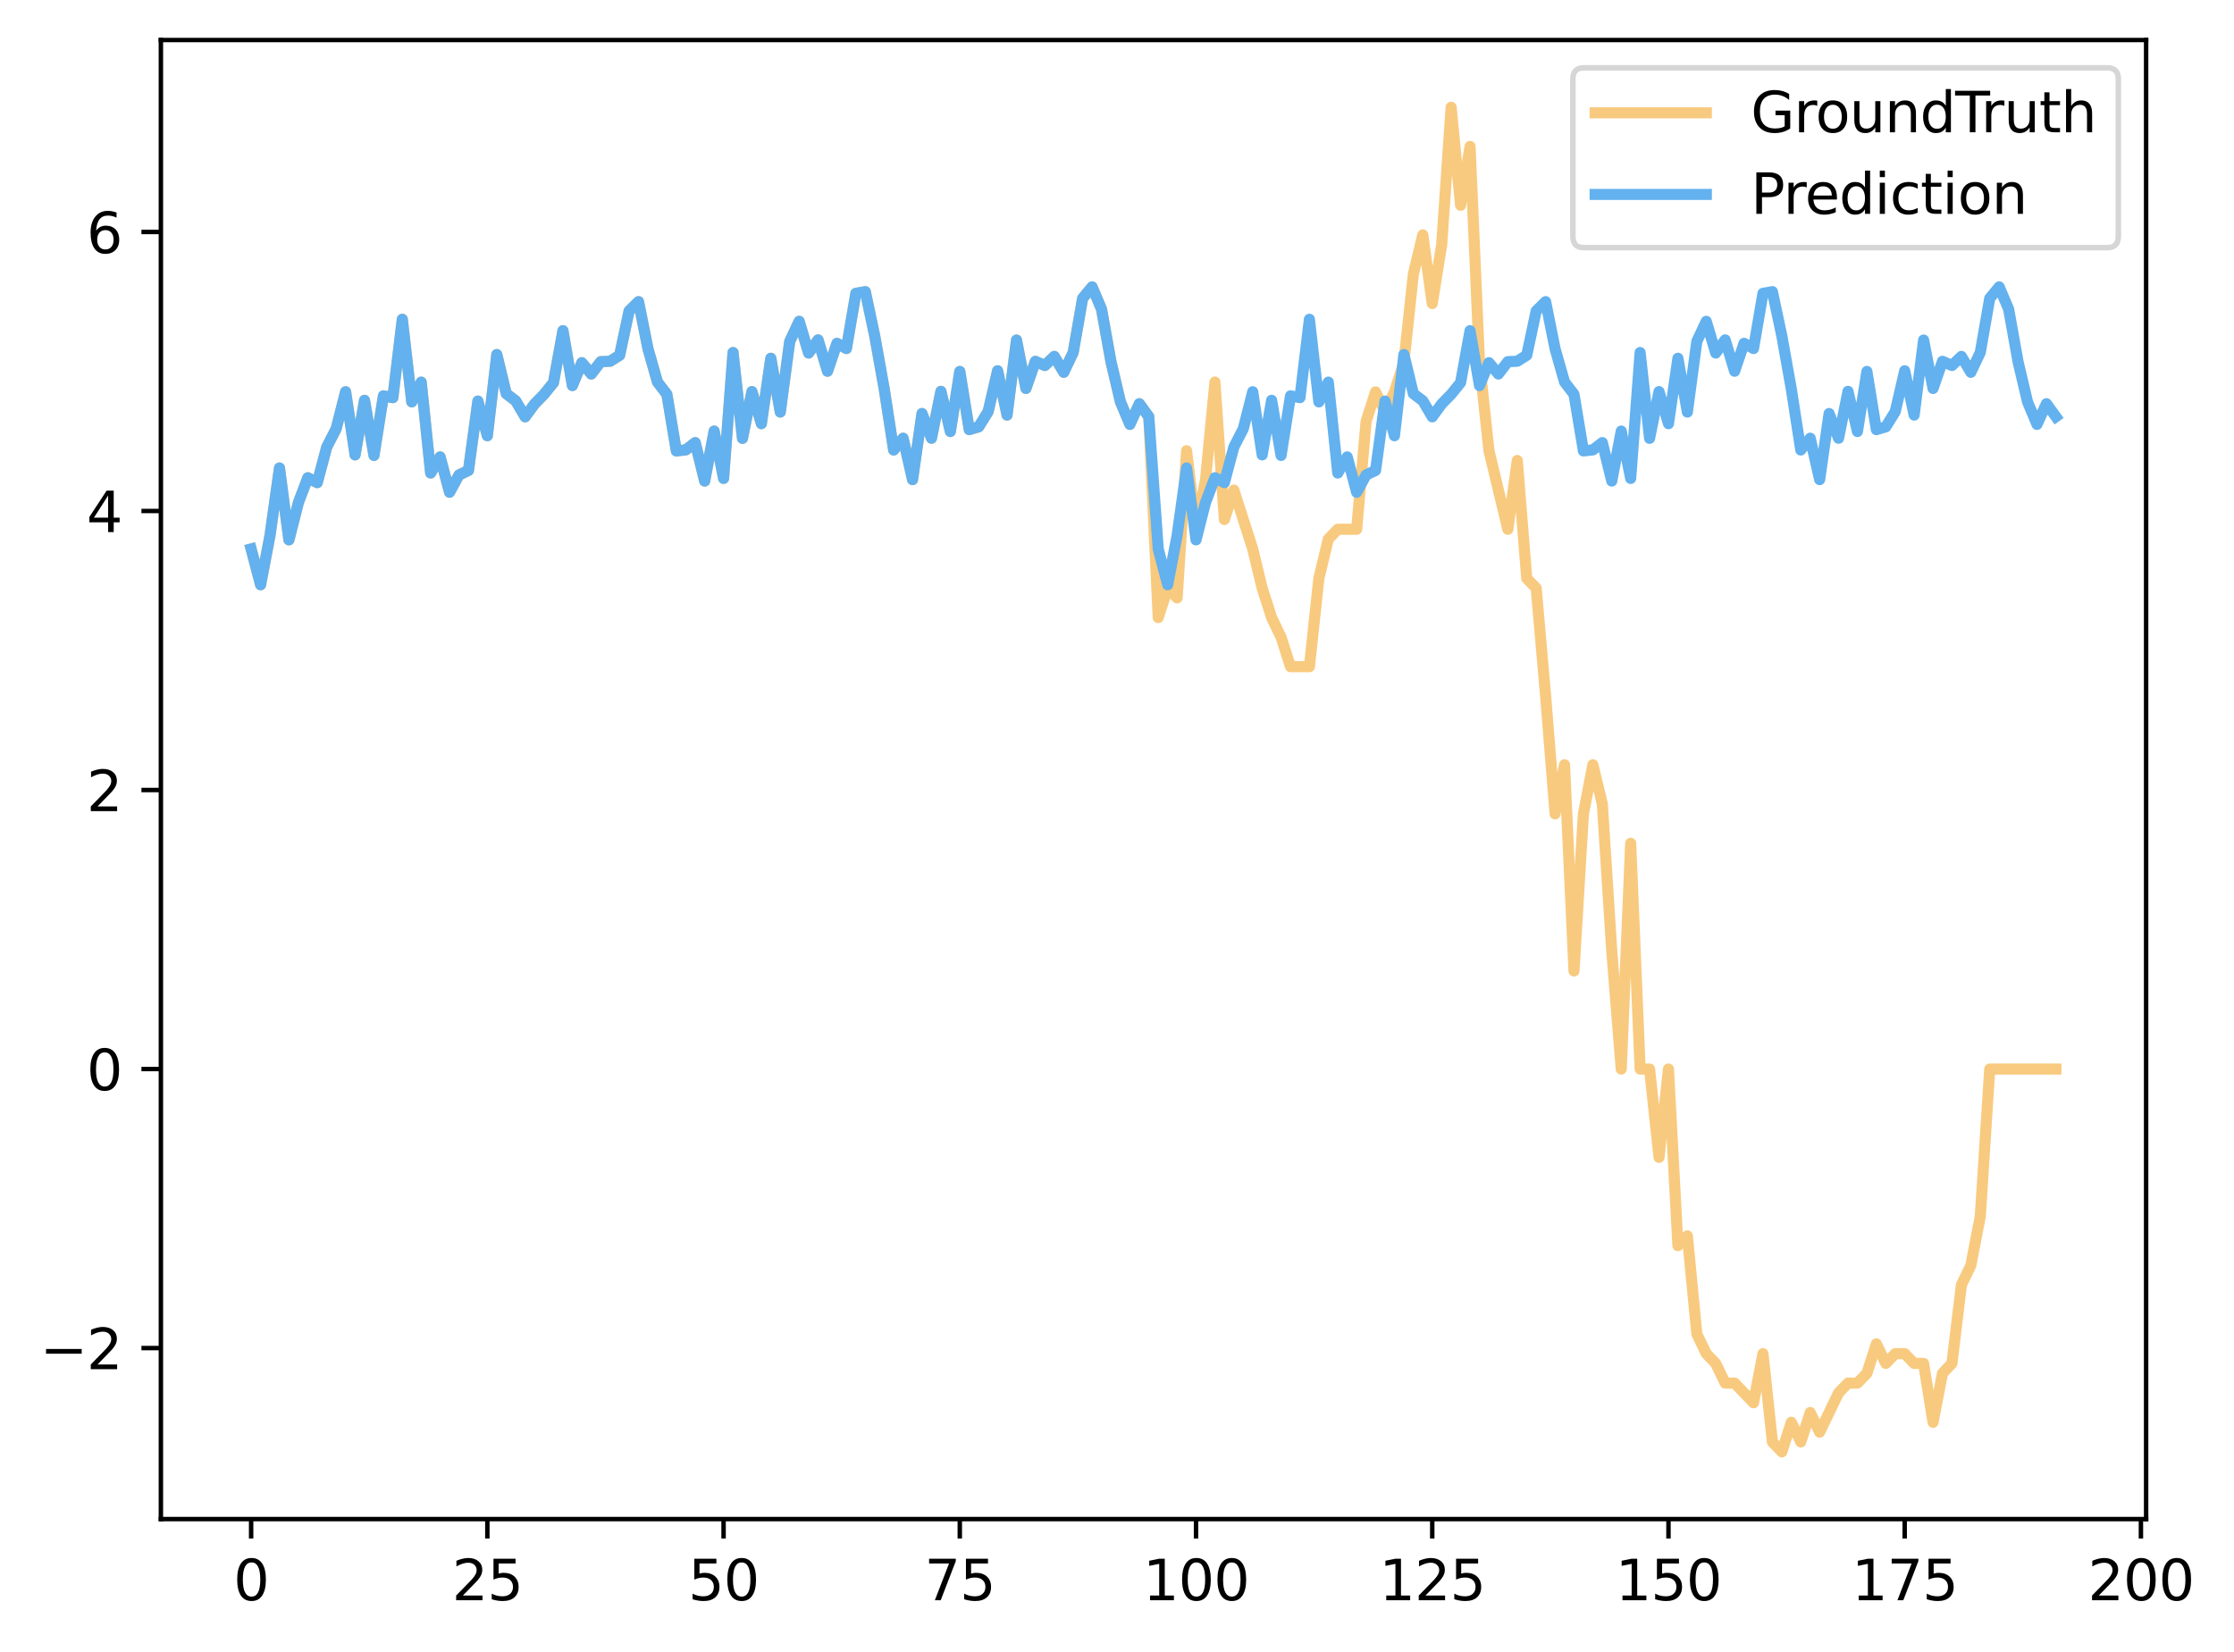 <?xml version="1.0" encoding="utf-8" standalone="no"?>
<!DOCTYPE svg PUBLIC "-//W3C//DTD SVG 1.1//EN"
  "http://www.w3.org/Graphics/SVG/1.1/DTD/svg11.dtd">
<svg xmlns:xlink="http://www.w3.org/1999/xlink" width="401.871pt" height="297.19pt" viewBox="0 0 401.871 297.19" xmlns="http://www.w3.org/2000/svg" version="1.1">
 <defs>
  <style type="text/css">*{stroke-linejoin: round; stroke-linecap: butt}</style>
 </defs>
 <g id="figure_1">
  <g id="patch_1">
   <path d="M 0 297.19 
L 401.871 297.19 
L 401.871 0 
L 0 0 
z
" style="fill: #ffffff"/>
  </g>
  <g id="axes_1">
   <g id="patch_2">
    <path d="M 28.942 273.312 
L 386.062 273.312 
L 386.062 7.2 
L 28.942 7.2 
z
" style="fill: #ffffff"/>
   </g>
   <g id="matplotlib.axis_1">
    <g id="xtick_1">
     <g id="line2d_1">
      <defs>
       <path id="m00655c5b03" d="M 0 0 
L 0 3.5 
" style="stroke: #000000; stroke-width: 0.8"/>
      </defs>
      <g>
       <use xlink:href="#m00655c5b03" x="45.175" y="273.312" style="stroke: #000000; stroke-width: 0.8"/>
      </g>
     </g>
     <g id="text_1">
      <!-- 0 -->
      <g transform="translate(41.994 287.91) scale(0.1 -0.1)">
       <defs>
        <path id="DejaVuSans-30" d="M 2034 4250 
Q 1547 4250 1301 3770 
Q 1056 3291 1056 2328 
Q 1056 1369 1301 889 
Q 1547 409 2034 409 
Q 2525 409 2770 889 
Q 3016 1369 3016 2328 
Q 3016 3291 2770 3770 
Q 2525 4250 2034 4250 
z
M 2034 4750 
Q 2819 4750 3233 4129 
Q 3647 3509 3647 2328 
Q 3647 1150 3233 529 
Q 2819 -91 2034 -91 
Q 1250 -91 836 529 
Q 422 1150 422 2328 
Q 422 3509 836 4129 
Q 1250 4750 2034 4750 
z
" transform="scale(0.016)"/>
       </defs>
       <use xlink:href="#DejaVuSans-30"/>
      </g>
     </g>
    </g>
    <g id="xtick_2">
     <g id="line2d_2">
      <g>
       <use xlink:href="#m00655c5b03" x="87.669" y="273.312" style="stroke: #000000; stroke-width: 0.8"/>
      </g>
     </g>
     <g id="text_2">
      <!-- 25 -->
      <g transform="translate(81.306 287.91) scale(0.1 -0.1)">
       <defs>
        <path id="DejaVuSans-32" d="M 1228 531 
L 3431 531 
L 3431 0 
L 469 0 
L 469 531 
Q 828 903 1448 1529 
Q 2069 2156 2228 2338 
Q 2531 2678 2651 2914 
Q 2772 3150 2772 3378 
Q 2772 3750 2511 3984 
Q 2250 4219 1831 4219 
Q 1534 4219 1204 4116 
Q 875 4013 500 3803 
L 500 4441 
Q 881 4594 1212 4672 
Q 1544 4750 1819 4750 
Q 2544 4750 2975 4387 
Q 3406 4025 3406 3419 
Q 3406 3131 3298 2873 
Q 3191 2616 2906 2266 
Q 2828 2175 2409 1742 
Q 1991 1309 1228 531 
z
" transform="scale(0.016)"/>
        <path id="DejaVuSans-35" d="M 691 4666 
L 3169 4666 
L 3169 4134 
L 1269 4134 
L 1269 2991 
Q 1406 3038 1543 3061 
Q 1681 3084 1819 3084 
Q 2600 3084 3056 2656 
Q 3513 2228 3513 1497 
Q 3513 744 3044 326 
Q 2575 -91 1722 -91 
Q 1428 -91 1123 -41 
Q 819 9 494 109 
L 494 744 
Q 775 591 1075 516 
Q 1375 441 1709 441 
Q 2250 441 2565 725 
Q 2881 1009 2881 1497 
Q 2881 1984 2565 2268 
Q 2250 2553 1709 2553 
Q 1456 2553 1204 2497 
Q 953 2441 691 2322 
L 691 4666 
z
" transform="scale(0.016)"/>
       </defs>
       <use xlink:href="#DejaVuSans-32"/>
       <use xlink:href="#DejaVuSans-35" x="63.623"/>
      </g>
     </g>
    </g>
    <g id="xtick_3">
     <g id="line2d_3">
      <g>
       <use xlink:href="#m00655c5b03" x="130.163" y="273.312" style="stroke: #000000; stroke-width: 0.8"/>
      </g>
     </g>
     <g id="text_3">
      <!-- 50 -->
      <g transform="translate(123.801 287.91) scale(0.1 -0.1)">
       <use xlink:href="#DejaVuSans-35"/>
       <use xlink:href="#DejaVuSans-30" x="63.623"/>
      </g>
     </g>
    </g>
    <g id="xtick_4">
     <g id="line2d_4">
      <g>
       <use xlink:href="#m00655c5b03" x="172.657" y="273.312" style="stroke: #000000; stroke-width: 0.8"/>
      </g>
     </g>
     <g id="text_4">
      <!-- 75 -->
      <g transform="translate(166.295 287.91) scale(0.1 -0.1)">
       <defs>
        <path id="DejaVuSans-37" d="M 525 4666 
L 3525 4666 
L 3525 4397 
L 1831 0 
L 1172 0 
L 2766 4134 
L 525 4134 
L 525 4666 
z
" transform="scale(0.016)"/>
       </defs>
       <use xlink:href="#DejaVuSans-37"/>
       <use xlink:href="#DejaVuSans-35" x="63.623"/>
      </g>
     </g>
    </g>
    <g id="xtick_5">
     <g id="line2d_5">
      <g>
       <use xlink:href="#m00655c5b03" x="215.151" y="273.312" style="stroke: #000000; stroke-width: 0.8"/>
      </g>
     </g>
     <g id="text_5">
      <!-- 100 -->
      <g transform="translate(205.607 287.91) scale(0.1 -0.1)">
       <defs>
        <path id="DejaVuSans-31" d="M 794 531 
L 1825 531 
L 1825 4091 
L 703 3866 
L 703 4441 
L 1819 4666 
L 2450 4666 
L 2450 531 
L 3481 531 
L 3481 0 
L 794 0 
L 794 531 
z
" transform="scale(0.016)"/>
       </defs>
       <use xlink:href="#DejaVuSans-31"/>
       <use xlink:href="#DejaVuSans-30" x="63.623"/>
       <use xlink:href="#DejaVuSans-30" x="127.246"/>
      </g>
     </g>
    </g>
    <g id="xtick_6">
     <g id="line2d_6">
      <g>
       <use xlink:href="#m00655c5b03" x="257.645" y="273.312" style="stroke: #000000; stroke-width: 0.8"/>
      </g>
     </g>
     <g id="text_6">
      <!-- 125 -->
      <g transform="translate(248.101 287.91) scale(0.1 -0.1)">
       <use xlink:href="#DejaVuSans-31"/>
       <use xlink:href="#DejaVuSans-32" x="63.623"/>
       <use xlink:href="#DejaVuSans-35" x="127.246"/>
      </g>
     </g>
    </g>
    <g id="xtick_7">
     <g id="line2d_7">
      <g>
       <use xlink:href="#m00655c5b03" x="300.139" y="273.312" style="stroke: #000000; stroke-width: 0.8"/>
      </g>
     </g>
     <g id="text_7">
      <!-- 150 -->
      <g transform="translate(290.595 287.91) scale(0.1 -0.1)">
       <use xlink:href="#DejaVuSans-31"/>
       <use xlink:href="#DejaVuSans-35" x="63.623"/>
       <use xlink:href="#DejaVuSans-30" x="127.246"/>
      </g>
     </g>
    </g>
    <g id="xtick_8">
     <g id="line2d_8">
      <g>
       <use xlink:href="#m00655c5b03" x="342.633" y="273.312" style="stroke: #000000; stroke-width: 0.8"/>
      </g>
     </g>
     <g id="text_8">
      <!-- 175 -->
      <g transform="translate(333.09 287.91) scale(0.1 -0.1)">
       <use xlink:href="#DejaVuSans-31"/>
       <use xlink:href="#DejaVuSans-37" x="63.623"/>
       <use xlink:href="#DejaVuSans-35" x="127.246"/>
      </g>
     </g>
    </g>
    <g id="xtick_9">
     <g id="line2d_9">
      <g>
       <use xlink:href="#m00655c5b03" x="385.127" y="273.312" style="stroke: #000000; stroke-width: 0.8"/>
      </g>
     </g>
     <g id="text_9">
      <!-- 200 -->
      <g transform="translate(375.584 287.91) scale(0.1 -0.1)">
       <use xlink:href="#DejaVuSans-32"/>
       <use xlink:href="#DejaVuSans-30" x="63.623"/>
       <use xlink:href="#DejaVuSans-30" x="127.246"/>
      </g>
     </g>
    </g>
   </g>
   <g id="matplotlib.axis_2">
    <g id="ytick_1">
     <g id="line2d_10">
      <defs>
       <path id="m50c1788813" d="M 0 0 
L -3.5 0 
" style="stroke: #000000; stroke-width: 0.8"/>
      </defs>
      <g>
       <use xlink:href="#m50c1788813" x="28.942" y="242.541" style="stroke: #000000; stroke-width: 0.8"/>
      </g>
     </g>
     <g id="text_10">
      <!-- −2 -->
      <g transform="translate(7.2 246.34) scale(0.1 -0.1)">
       <defs>
        <path id="DejaVuSans-2212" d="M 678 2272 
L 4684 2272 
L 4684 1741 
L 678 1741 
L 678 2272 
z
" transform="scale(0.016)"/>
       </defs>
       <use xlink:href="#DejaVuSans-2212"/>
       <use xlink:href="#DejaVuSans-32" x="83.789"/>
      </g>
     </g>
    </g>
    <g id="ytick_2">
     <g id="line2d_11">
      <g>
       <use xlink:href="#m50c1788813" x="28.942" y="192.34" style="stroke: #000000; stroke-width: 0.8"/>
      </g>
     </g>
     <g id="text_11">
      <!-- 0 -->
      <g transform="translate(15.58 196.139) scale(0.1 -0.1)">
       <use xlink:href="#DejaVuSans-30"/>
      </g>
     </g>
    </g>
    <g id="ytick_3">
     <g id="line2d_12">
      <g>
       <use xlink:href="#m50c1788813" x="28.942" y="142.139" style="stroke: #000000; stroke-width: 0.8"/>
      </g>
     </g>
     <g id="text_12">
      <!-- 2 -->
      <g transform="translate(15.58 145.938) scale(0.1 -0.1)">
       <use xlink:href="#DejaVuSans-32"/>
      </g>
     </g>
    </g>
    <g id="ytick_4">
     <g id="line2d_13">
      <g>
       <use xlink:href="#m50c1788813" x="28.942" y="91.937" style="stroke: #000000; stroke-width: 0.8"/>
      </g>
     </g>
     <g id="text_13">
      <!-- 4 -->
      <g transform="translate(15.58 95.736) scale(0.1 -0.1)">
       <defs>
        <path id="DejaVuSans-34" d="M 2419 4116 
L 825 1625 
L 2419 1625 
L 2419 4116 
z
M 2253 4666 
L 3047 4666 
L 3047 1625 
L 3713 1625 
L 3713 1100 
L 3047 1100 
L 3047 0 
L 2419 0 
L 2419 1100 
L 313 1100 
L 313 1709 
L 2253 4666 
z
" transform="scale(0.016)"/>
       </defs>
       <use xlink:href="#DejaVuSans-34"/>
      </g>
     </g>
    </g>
    <g id="ytick_5">
     <g id="line2d_14">
      <g>
       <use xlink:href="#m50c1788813" x="28.942" y="41.736" style="stroke: #000000; stroke-width: 0.8"/>
      </g>
     </g>
     <g id="text_14">
      <!-- 6 -->
      <g transform="translate(15.58 45.535) scale(0.1 -0.1)">
       <defs>
        <path id="DejaVuSans-36" d="M 2113 2584 
Q 1688 2584 1439 2293 
Q 1191 2003 1191 1497 
Q 1191 994 1439 701 
Q 1688 409 2113 409 
Q 2538 409 2786 701 
Q 3034 994 3034 1497 
Q 3034 2003 2786 2293 
Q 2538 2584 2113 2584 
z
M 3366 4563 
L 3366 3988 
Q 3128 4100 2886 4159 
Q 2644 4219 2406 4219 
Q 1781 4219 1451 3797 
Q 1122 3375 1075 2522 
Q 1259 2794 1537 2939 
Q 1816 3084 2150 3084 
Q 2853 3084 3261 2657 
Q 3669 2231 3669 1497 
Q 3669 778 3244 343 
Q 2819 -91 2113 -91 
Q 1303 -91 875 529 
Q 447 1150 447 2328 
Q 447 3434 972 4092 
Q 1497 4750 2381 4750 
Q 2619 4750 2861 4703 
Q 3103 4656 3366 4563 
z
" transform="scale(0.016)"/>
       </defs>
       <use xlink:href="#DejaVuSans-36"/>
      </g>
     </g>
    </g>
   </g>
   <g id="line2d_15">
    <path d="M 45.175 98.775 
L 46.875 105.208 
L 48.574 96.323 
L 50.274 84.199 
L 51.974 97.134 
L 53.674 90.435 
L 55.373 85.95 
L 57.073 86.838 
L 58.773 80.447 
L 60.473 77.14 
L 62.173 70.479 
L 63.872 81.845 
L 65.572 72.024 
L 67.272 81.941 
L 68.972 71.221 
L 70.671 71.545 
L 72.371 57.445 
L 74.071 72.307 
L 75.771 68.751 
L 77.47 85.108 
L 79.17 82.206 
L 80.87 88.571 
L 82.57 85.452 
L 84.269 84.645 
L 85.969 72.16 
L 87.669 78.399 
L 89.369 63.788 
L 91.068 70.825 
L 92.768 72.113 
L 94.468 74.996 
L 96.168 72.675 
L 97.868 70.941 
L 99.567 68.836 
L 101.267 59.495 
L 102.967 69.378 
L 104.667 65.251 
L 106.366 67.291 
L 108.066 65.07 
L 109.766 64.991 
L 111.466 63.915 
L 113.165 55.948 
L 114.865 54.27 
L 116.565 62.757 
L 118.265 68.727 
L 119.964 70.941 
L 121.664 81.128 
L 123.364 80.941 
L 125.064 79.633 
L 126.763 86.553 
L 128.463 77.561 
L 130.163 86.077 
L 131.863 63.424 
L 133.563 78.867 
L 135.262 70.455 
L 136.962 76.226 
L 138.662 64.46 
L 140.362 74.138 
L 142.061 61.43 
L 143.761 57.812 
L 145.461 63.518 
L 147.161 61.147 
L 148.86 66.791 
L 150.56 61.768 
L 152.26 62.705 
L 153.96 52.779 
L 155.659 52.472 
L 157.359 60.469 
L 159.059 69.98 
L 160.759 80.962 
L 162.458 78.842 
L 164.158 86.293 
L 165.858 74.4 
L 167.558 78.846 
L 169.258 70.411 
L 170.957 77.639 
L 172.657 66.833 
L 174.357 77.301 
L 176.057 76.795 
L 177.756 74.051 
L 179.456 66.709 
L 181.156 74.677 
L 182.856 61.181 
L 184.555 69.891 
L 186.255 65.007 
L 187.955 65.76 
L 189.655 64.123 
L 191.354 66.984 
L 193.054 63.407 
L 194.754 53.675 
L 196.454 51.616 
L 198.153 55.629 
L 199.853 65.094 
L 201.553 72.298 
L 203.253 76.356 
L 204.953 72.632 
L 206.652 74.971 
L 208.352 111.114 
L 210.052 105.818 
L 211.752 107.575 
L 213.451 81.094 
L 215.151 95.225 
L 216.851 86.39 
L 218.551 68.744 
L 220.25 93.468 
L 221.95 88.172 
L 225.35 98.765 
L 227.049 105.818 
L 228.749 111.114 
L 230.449 114.653 
L 232.149 119.95 
L 235.548 119.95 
L 237.248 104.061 
L 238.948 96.982 
L 240.648 95.225 
L 244.047 95.225 
L 245.747 75.798 
L 247.447 70.501 
L 249.146 74.041 
L 250.846 70.501 
L 252.546 65.205 
L 254.246 49.316 
L 255.945 42.263 
L 257.645 54.613 
L 259.345 44.02 
L 261.045 19.296 
L 262.744 36.942 
L 264.444 26.349 
L 266.144 65.205 
L 267.844 81.094 
L 271.243 95.225 
L 272.943 82.851 
L 274.643 104.061 
L 276.343 105.818 
L 278.042 125.246 
L 279.742 146.431 
L 281.442 137.595 
L 283.142 174.694 
L 284.841 146.431 
L 286.541 137.595 
L 288.241 144.674 
L 289.941 171.155 
L 291.64 192.34 
L 293.34 151.727 
L 295.04 192.34 
L 296.74 192.34 
L 298.439 208.229 
L 300.139 192.34 
L 301.839 224.117 
L 303.539 222.36 
L 305.239 240.006 
L 306.938 243.545 
L 308.638 245.302 
L 310.338 248.841 
L 312.038 248.841 
L 315.437 252.381 
L 317.137 243.545 
L 318.837 259.434 
L 320.536 261.216 
L 322.236 255.895 
L 323.936 259.434 
L 325.636 254.138 
L 327.335 257.677 
L 330.735 250.598 
L 332.435 248.841 
L 334.134 248.841 
L 335.834 247.084 
L 337.534 241.788 
L 339.234 245.302 
L 340.934 243.545 
L 342.633 243.545 
L 344.333 245.302 
L 346.033 245.302 
L 347.733 255.895 
L 349.432 247.084 
L 351.132 245.302 
L 352.832 231.196 
L 354.532 227.656 
L 356.231 218.821 
L 357.931 192.34 
L 369.829 192.34 
L 369.829 192.34 
" clip-path="url(#p006651707a)" style="fill: none; stroke: #f8ca7f; stroke-width: 2; stroke-linecap: square"/>
   </g>
   <g id="line2d_16">
    <path d="M 45.175 98.775 
L 46.875 105.208 
L 48.574 96.323 
L 50.274 84.199 
L 51.974 97.134 
L 53.674 90.435 
L 55.373 85.95 
L 57.073 86.838 
L 58.773 80.447 
L 60.473 77.14 
L 62.173 70.479 
L 63.872 81.845 
L 65.572 72.024 
L 67.272 81.941 
L 68.972 71.221 
L 70.671 71.545 
L 72.371 57.445 
L 74.071 72.307 
L 75.771 68.751 
L 77.47 85.108 
L 79.17 82.206 
L 80.87 88.571 
L 82.57 85.452 
L 84.269 84.645 
L 85.969 72.16 
L 87.669 78.399 
L 89.369 63.788 
L 91.068 70.825 
L 92.768 72.113 
L 94.468 74.996 
L 96.168 72.675 
L 97.868 70.941 
L 99.567 68.836 
L 101.267 59.495 
L 102.967 69.378 
L 104.667 65.251 
L 106.366 67.291 
L 108.066 65.07 
L 109.766 64.991 
L 111.466 63.915 
L 113.165 55.948 
L 114.865 54.27 
L 116.565 62.757 
L 118.265 68.727 
L 119.964 70.941 
L 121.664 81.128 
L 123.364 80.941 
L 125.064 79.633 
L 126.763 86.553 
L 128.463 77.561 
L 130.163 86.077 
L 131.863 63.424 
L 133.563 78.867 
L 135.262 70.455 
L 136.962 76.226 
L 138.662 64.46 
L 140.362 74.138 
L 142.061 61.43 
L 143.761 57.812 
L 145.461 63.518 
L 147.161 61.147 
L 148.86 66.791 
L 150.56 61.768 
L 152.26 62.705 
L 153.96 52.779 
L 155.659 52.472 
L 157.359 60.469 
L 159.059 69.98 
L 160.759 80.962 
L 162.458 78.842 
L 164.158 86.293 
L 165.858 74.4 
L 167.558 78.846 
L 169.258 70.411 
L 170.957 77.639 
L 172.657 66.833 
L 174.357 77.301 
L 176.057 76.795 
L 177.756 74.051 
L 179.456 66.709 
L 181.156 74.677 
L 182.856 61.181 
L 184.555 69.891 
L 186.255 65.007 
L 187.955 65.76 
L 189.655 64.123 
L 191.354 66.984 
L 193.054 63.407 
L 194.754 53.675 
L 196.454 51.616 
L 198.153 55.629 
L 199.853 65.094 
L 201.553 72.298 
L 203.253 76.356 
L 204.953 72.632 
L 206.652 74.971 
L 208.352 98.775 
L 210.052 105.208 
L 211.752 96.323 
L 213.451 84.199 
L 215.151 97.134 
L 216.851 90.435 
L 218.551 85.95 
L 220.25 86.838 
L 221.95 80.447 
L 223.65 77.14 
L 225.35 70.479 
L 227.049 81.845 
L 228.749 72.024 
L 230.449 81.941 
L 232.149 71.221 
L 233.848 71.545 
L 235.548 57.445 
L 237.248 72.307 
L 238.948 68.751 
L 240.648 85.108 
L 242.347 82.206 
L 244.047 88.571 
L 245.747 85.452 
L 247.447 84.645 
L 249.146 72.16 
L 250.846 78.399 
L 252.546 63.788 
L 254.246 70.825 
L 255.945 72.113 
L 257.645 74.996 
L 259.345 72.675 
L 261.045 70.941 
L 262.744 68.836 
L 264.444 59.495 
L 266.144 69.378 
L 267.844 65.251 
L 269.544 67.291 
L 271.243 65.07 
L 272.943 64.991 
L 274.643 63.915 
L 276.343 55.948 
L 278.042 54.27 
L 279.742 62.757 
L 281.442 68.727 
L 283.142 70.941 
L 284.841 81.128 
L 286.541 80.941 
L 288.241 79.633 
L 289.941 86.553 
L 291.64 77.561 
L 293.34 86.077 
L 295.04 63.424 
L 296.74 78.867 
L 298.439 70.455 
L 300.139 76.226 
L 301.839 64.46 
L 303.539 74.138 
L 305.239 61.43 
L 306.938 57.812 
L 308.638 63.518 
L 310.338 61.147 
L 312.038 66.791 
L 313.737 61.768 
L 315.437 62.705 
L 317.137 52.779 
L 318.837 52.472 
L 320.536 60.469 
L 322.236 69.98 
L 323.936 80.962 
L 325.636 78.842 
L 327.335 86.293 
L 329.035 74.4 
L 330.735 78.846 
L 332.435 70.411 
L 334.134 77.639 
L 335.834 66.833 
L 337.534 77.301 
L 339.234 76.795 
L 340.934 74.051 
L 342.633 66.709 
L 344.333 74.677 
L 346.033 61.181 
L 347.733 69.891 
L 349.432 65.007 
L 351.132 65.76 
L 352.832 64.123 
L 354.532 66.984 
L 356.231 63.407 
L 357.931 53.675 
L 359.631 51.616 
L 361.331 55.629 
L 363.03 65.094 
L 364.73 72.298 
L 366.43 76.356 
L 368.13 72.632 
L 369.829 74.971 
L 369.829 74.971 
" clip-path="url(#p006651707a)" style="fill: none; stroke: #63b1ee; stroke-width: 2; stroke-linecap: square"/>
   </g>
   <g id="patch_3">
    <path d="M 28.942 273.312 
L 28.942 7.2 
" style="fill: none; stroke: #000000; stroke-width: 0.8; stroke-linejoin: miter; stroke-linecap: square"/>
   </g>
   <g id="patch_4">
    <path d="M 386.062 273.312 
L 386.062 7.2 
" style="fill: none; stroke: #000000; stroke-width: 0.8; stroke-linejoin: miter; stroke-linecap: square"/>
   </g>
   <g id="patch_5">
    <path d="M 28.942 273.312 
L 386.062 273.312 
" style="fill: none; stroke: #000000; stroke-width: 0.8; stroke-linejoin: miter; stroke-linecap: square"/>
   </g>
   <g id="patch_6">
    <path d="M 28.942 7.2 
L 386.062 7.2 
" style="fill: none; stroke: #000000; stroke-width: 0.8; stroke-linejoin: miter; stroke-linecap: square"/>
   </g>
   <g id="legend_1">
    <g id="patch_7">
     <path d="M 284.947 44.556 
L 379.062 44.556 
Q 381.062 44.556 381.062 42.556 
L 381.062 14.2 
Q 381.062 12.2 379.062 12.2 
L 284.947 12.2 
Q 282.947 12.2 282.947 14.2 
L 282.947 42.556 
Q 282.947 44.556 284.947 44.556 
z
" style="fill: #ffffff; opacity: 0.8; stroke: #cccccc; stroke-linejoin: miter"/>
    </g>
    <g id="line2d_17">
     <path d="M 286.947 20.298 
L 296.947 20.298 
L 306.947 20.298 
" style="fill: none; stroke: #f8ca7f; stroke-width: 2; stroke-linecap: square"/>
    </g>
    <g id="text_15">
     <!-- GroundTruth -->
     <g transform="translate(314.947 23.798) scale(0.1 -0.1)">
      <defs>
       <path id="DejaVuSans-47" d="M 3809 666 
L 3809 1919 
L 2778 1919 
L 2778 2438 
L 4434 2438 
L 4434 434 
Q 4069 175 3628 42 
Q 3188 -91 2688 -91 
Q 1594 -91 976 548 
Q 359 1188 359 2328 
Q 359 3472 976 4111 
Q 1594 4750 2688 4750 
Q 3144 4750 3555 4637 
Q 3966 4525 4313 4306 
L 4313 3634 
Q 3963 3931 3569 4081 
Q 3175 4231 2741 4231 
Q 1884 4231 1454 3753 
Q 1025 3275 1025 2328 
Q 1025 1384 1454 906 
Q 1884 428 2741 428 
Q 3075 428 3337 486 
Q 3600 544 3809 666 
z
" transform="scale(0.016)"/>
       <path id="DejaVuSans-72" d="M 2631 2963 
Q 2534 3019 2420 3045 
Q 2306 3072 2169 3072 
Q 1681 3072 1420 2755 
Q 1159 2438 1159 1844 
L 1159 0 
L 581 0 
L 581 3500 
L 1159 3500 
L 1159 2956 
Q 1341 3275 1631 3429 
Q 1922 3584 2338 3584 
Q 2397 3584 2469 3576 
Q 2541 3569 2628 3553 
L 2631 2963 
z
" transform="scale(0.016)"/>
       <path id="DejaVuSans-6f" d="M 1959 3097 
Q 1497 3097 1228 2736 
Q 959 2375 959 1747 
Q 959 1119 1226 758 
Q 1494 397 1959 397 
Q 2419 397 2687 759 
Q 2956 1122 2956 1747 
Q 2956 2369 2687 2733 
Q 2419 3097 1959 3097 
z
M 1959 3584 
Q 2709 3584 3137 3096 
Q 3566 2609 3566 1747 
Q 3566 888 3137 398 
Q 2709 -91 1959 -91 
Q 1206 -91 779 398 
Q 353 888 353 1747 
Q 353 2609 779 3096 
Q 1206 3584 1959 3584 
z
" transform="scale(0.016)"/>
       <path id="DejaVuSans-75" d="M 544 1381 
L 544 3500 
L 1119 3500 
L 1119 1403 
Q 1119 906 1312 657 
Q 1506 409 1894 409 
Q 2359 409 2629 706 
Q 2900 1003 2900 1516 
L 2900 3500 
L 3475 3500 
L 3475 0 
L 2900 0 
L 2900 538 
Q 2691 219 2414 64 
Q 2138 -91 1772 -91 
Q 1169 -91 856 284 
Q 544 659 544 1381 
z
M 1991 3584 
L 1991 3584 
z
" transform="scale(0.016)"/>
       <path id="DejaVuSans-6e" d="M 3513 2113 
L 3513 0 
L 2938 0 
L 2938 2094 
Q 2938 2591 2744 2837 
Q 2550 3084 2163 3084 
Q 1697 3084 1428 2787 
Q 1159 2491 1159 1978 
L 1159 0 
L 581 0 
L 581 3500 
L 1159 3500 
L 1159 2956 
Q 1366 3272 1645 3428 
Q 1925 3584 2291 3584 
Q 2894 3584 3203 3211 
Q 3513 2838 3513 2113 
z
" transform="scale(0.016)"/>
       <path id="DejaVuSans-64" d="M 2906 2969 
L 2906 4863 
L 3481 4863 
L 3481 0 
L 2906 0 
L 2906 525 
Q 2725 213 2448 61 
Q 2172 -91 1784 -91 
Q 1150 -91 751 415 
Q 353 922 353 1747 
Q 353 2572 751 3078 
Q 1150 3584 1784 3584 
Q 2172 3584 2448 3432 
Q 2725 3281 2906 2969 
z
M 947 1747 
Q 947 1113 1208 752 
Q 1469 391 1925 391 
Q 2381 391 2643 752 
Q 2906 1113 2906 1747 
Q 2906 2381 2643 2742 
Q 2381 3103 1925 3103 
Q 1469 3103 1208 2742 
Q 947 2381 947 1747 
z
" transform="scale(0.016)"/>
       <path id="DejaVuSans-54" d="M -19 4666 
L 3928 4666 
L 3928 4134 
L 2272 4134 
L 2272 0 
L 1638 0 
L 1638 4134 
L -19 4134 
L -19 4666 
z
" transform="scale(0.016)"/>
       <path id="DejaVuSans-74" d="M 1172 4494 
L 1172 3500 
L 2356 3500 
L 2356 3053 
L 1172 3053 
L 1172 1153 
Q 1172 725 1289 603 
Q 1406 481 1766 481 
L 2356 481 
L 2356 0 
L 1766 0 
Q 1100 0 847 248 
Q 594 497 594 1153 
L 594 3053 
L 172 3053 
L 172 3500 
L 594 3500 
L 594 4494 
L 1172 4494 
z
" transform="scale(0.016)"/>
       <path id="DejaVuSans-68" d="M 3513 2113 
L 3513 0 
L 2938 0 
L 2938 2094 
Q 2938 2591 2744 2837 
Q 2550 3084 2163 3084 
Q 1697 3084 1428 2787 
Q 1159 2491 1159 1978 
L 1159 0 
L 581 0 
L 581 4863 
L 1159 4863 
L 1159 2956 
Q 1366 3272 1645 3428 
Q 1925 3584 2291 3584 
Q 2894 3584 3203 3211 
Q 3513 2838 3513 2113 
z
" transform="scale(0.016)"/>
      </defs>
      <use xlink:href="#DejaVuSans-47"/>
      <use xlink:href="#DejaVuSans-72" x="77.49"/>
      <use xlink:href="#DejaVuSans-6f" x="116.354"/>
      <use xlink:href="#DejaVuSans-75" x="177.535"/>
      <use xlink:href="#DejaVuSans-6e" x="240.914"/>
      <use xlink:href="#DejaVuSans-64" x="304.293"/>
      <use xlink:href="#DejaVuSans-54" x="367.77"/>
      <use xlink:href="#DejaVuSans-72" x="414.104"/>
      <use xlink:href="#DejaVuSans-75" x="455.217"/>
      <use xlink:href="#DejaVuSans-74" x="518.596"/>
      <use xlink:href="#DejaVuSans-68" x="557.805"/>
     </g>
    </g>
    <g id="line2d_18">
     <path d="M 286.947 34.977 
L 296.947 34.977 
L 306.947 34.977 
" style="fill: none; stroke: #63b1ee; stroke-width: 2; stroke-linecap: square"/>
    </g>
    <g id="text_16">
     <!-- Prediction -->
     <g transform="translate(314.947 38.477) scale(0.1 -0.1)">
      <defs>
       <path id="DejaVuSans-50" d="M 1259 4147 
L 1259 2394 
L 2053 2394 
Q 2494 2394 2734 2622 
Q 2975 2850 2975 3272 
Q 2975 3691 2734 3919 
Q 2494 4147 2053 4147 
L 1259 4147 
z
M 628 4666 
L 2053 4666 
Q 2838 4666 3239 4311 
Q 3641 3956 3641 3272 
Q 3641 2581 3239 2228 
Q 2838 1875 2053 1875 
L 1259 1875 
L 1259 0 
L 628 0 
L 628 4666 
z
" transform="scale(0.016)"/>
       <path id="DejaVuSans-65" d="M 3597 1894 
L 3597 1613 
L 953 1613 
Q 991 1019 1311 708 
Q 1631 397 2203 397 
Q 2534 397 2845 478 
Q 3156 559 3463 722 
L 3463 178 
Q 3153 47 2828 -22 
Q 2503 -91 2169 -91 
Q 1331 -91 842 396 
Q 353 884 353 1716 
Q 353 2575 817 3079 
Q 1281 3584 2069 3584 
Q 2775 3584 3186 3129 
Q 3597 2675 3597 1894 
z
M 3022 2063 
Q 3016 2534 2758 2815 
Q 2500 3097 2075 3097 
Q 1594 3097 1305 2825 
Q 1016 2553 972 2059 
L 3022 2063 
z
" transform="scale(0.016)"/>
       <path id="DejaVuSans-69" d="M 603 3500 
L 1178 3500 
L 1178 0 
L 603 0 
L 603 3500 
z
M 603 4863 
L 1178 4863 
L 1178 4134 
L 603 4134 
L 603 4863 
z
" transform="scale(0.016)"/>
       <path id="DejaVuSans-63" d="M 3122 3366 
L 3122 2828 
Q 2878 2963 2633 3030 
Q 2388 3097 2138 3097 
Q 1578 3097 1268 2742 
Q 959 2388 959 1747 
Q 959 1106 1268 751 
Q 1578 397 2138 397 
Q 2388 397 2633 464 
Q 2878 531 3122 666 
L 3122 134 
Q 2881 22 2623 -34 
Q 2366 -91 2075 -91 
Q 1284 -91 818 406 
Q 353 903 353 1747 
Q 353 2603 823 3093 
Q 1294 3584 2113 3584 
Q 2378 3584 2631 3529 
Q 2884 3475 3122 3366 
z
" transform="scale(0.016)"/>
      </defs>
      <use xlink:href="#DejaVuSans-50"/>
      <use xlink:href="#DejaVuSans-72" x="58.553"/>
      <use xlink:href="#DejaVuSans-65" x="97.416"/>
      <use xlink:href="#DejaVuSans-64" x="158.939"/>
      <use xlink:href="#DejaVuSans-69" x="222.416"/>
      <use xlink:href="#DejaVuSans-63" x="250.199"/>
      <use xlink:href="#DejaVuSans-74" x="305.18"/>
      <use xlink:href="#DejaVuSans-69" x="344.389"/>
      <use xlink:href="#DejaVuSans-6f" x="372.172"/>
      <use xlink:href="#DejaVuSans-6e" x="433.354"/>
     </g>
    </g>
   </g>
  </g>
 </g>
 <defs>
  <clipPath id="p006651707a">
   <rect x="28.942" y="7.2" width="357.12" height="266.112"/>
  </clipPath>
 </defs>
</svg>

